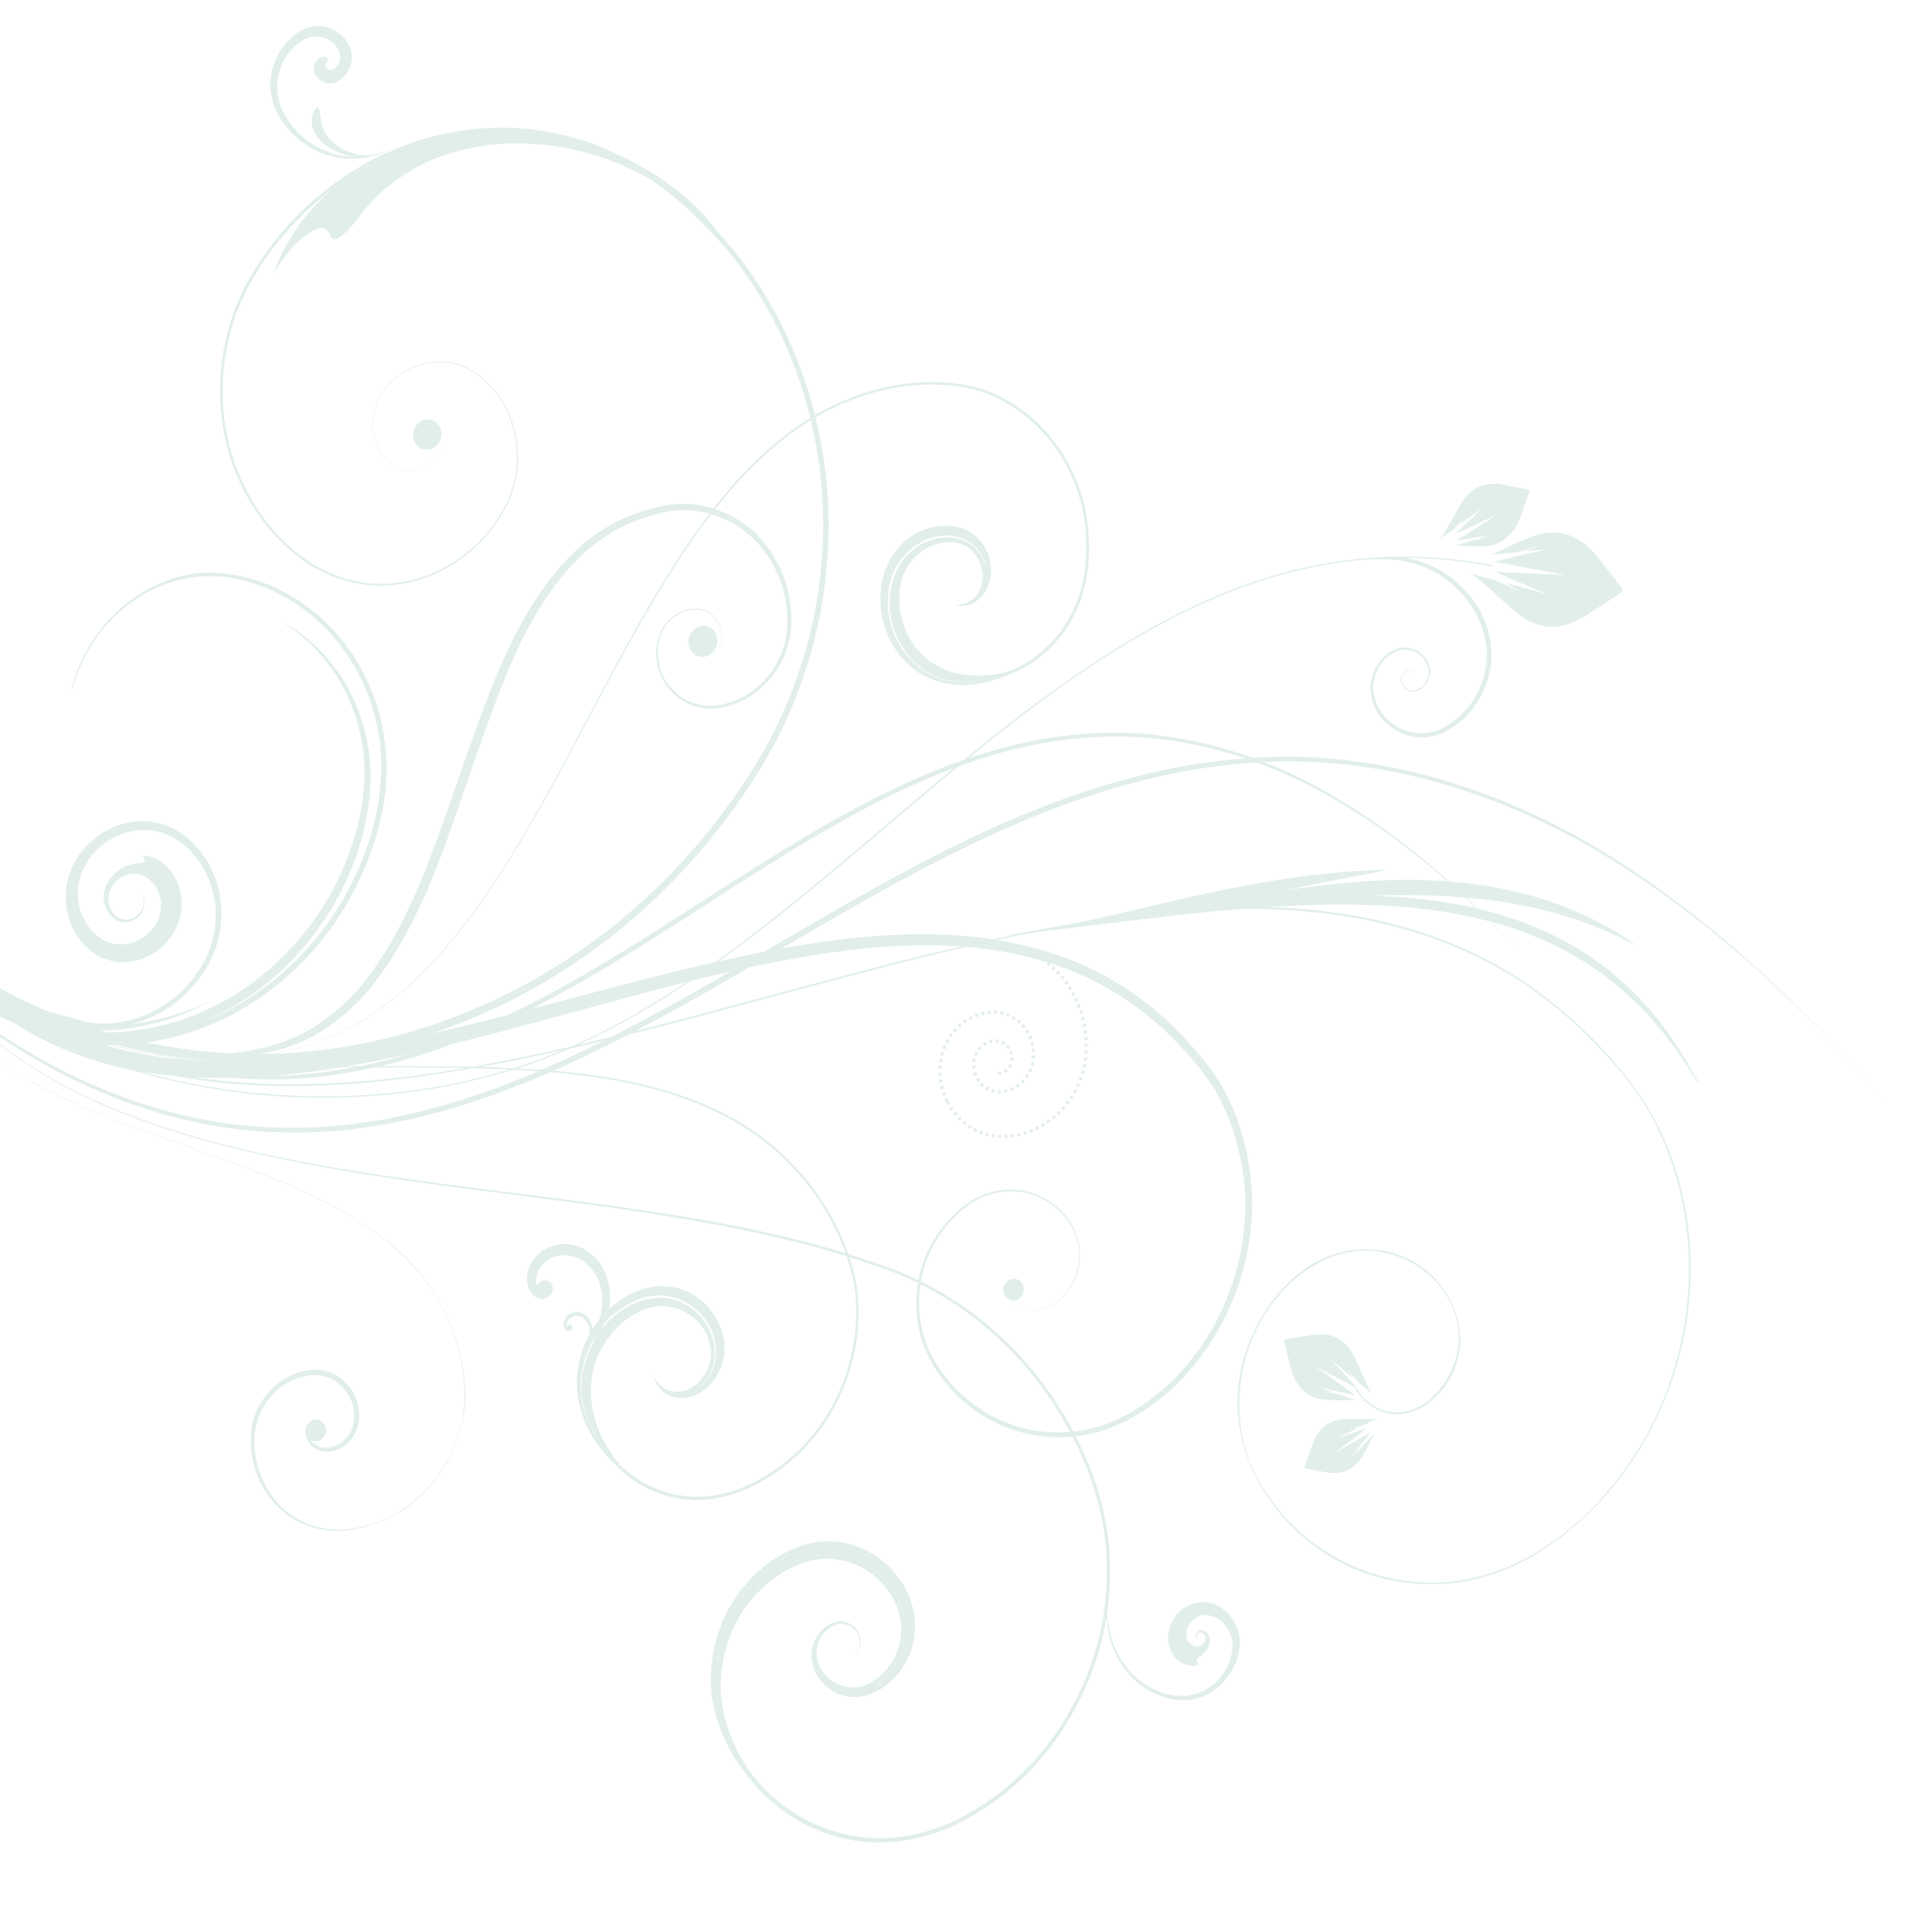 <?xml version="1.0" encoding="utf-8"?>
<!-- Generator: Adobe Illustrator 16.0.3, SVG Export Plug-In . SVG Version: 6.00 Build 0)  -->
<!DOCTYPE svg PUBLIC "-//W3C//DTD SVG 1.1//EN" "http://www.w3.org/Graphics/SVG/1.1/DTD/svg11.dtd">
<svg version="1.1" id="Layer_1" xmlns="http://www.w3.org/2000/svg" xmlns:xlink="http://www.w3.org/1999/xlink" x="0px" y="0px"
	 width="120px" height="120px" viewBox="0 0 120 120" enable-background="new 0 0 120 120" xml:space="preserve">
<g opacity="0.33">
	<g>
		<g>
			<polygon fill="#A3CCC4" points="62.002,58.147 62.002,58.147 62.007,58.149 			"/>
			<path fill="#A3CCC4" d="M62.023,58.147l-0.017,0.002l0,0c8.005-0.822,16.069-2.289,23.96-1.9
				c3.922,0.208,7.788,0.97,11.153,2.751c1.683,0.881,3.224,2.017,4.583,3.364c0.68,0.674,1.315,1.398,1.904,2.169
				c0.297,0.382,0.58,0.779,0.854,1.181l0.403,0.615l0.193,0.314l0.096,0.158l0.05,0.078l0.023,0.038l0.013,0.018
				c-0.183-0.228,0.257,0.331,0.214,0.275l0.008,0.007l0.045-0.052l-0.008-0.008c0.177,0.221-0.242-0.307-0.201-0.255l-0.001-0.007
				l-0.013-0.021l-0.025-0.044l-0.043-0.085l-0.096-0.169l-0.188-0.339l-0.392-0.668c-0.271-0.438-0.552-0.867-0.847-1.287
				c-0.591-0.84-1.241-1.631-1.949-2.359c-1.413-1.466-3.055-2.694-4.857-3.628c-3.621-1.884-7.797-2.577-11.954-2.665
				c3.536-0.105,7.087-0.007,10.588,0.809c1.447,0.341,2.886,0.797,4.283,1.403c0.597,0.251,1.196,0.601,1.791,0.842
				c-5.238-3.721-11.664-4.395-17.566-3.882c-1.479,0.121-2.945,0.305-4.406,0.523c1.49-0.302,2.98-0.602,4.48-0.896
				c0.656-0.125,1.376-0.222,2.019-0.404c-4.18,0.09-8.277,0.804-12.285,1.713c-2.845,0.648-5.673,1.369-8.531,1.896
				c-1.096,0.2-2.2,0.371-3.303,0.514v-0.003C62.005,58.148,62.011,58.146,62.023,58.147z"/>
			<polygon fill="#A3CCC4" points="62.002,58.15 62.002,58.15 62.002,58.15 			"/>
			<polygon fill="#A3CCC4" points="62.002,58.15 62.002,58.147 62.002,58.15 			"/>
		</g>
	</g>
	<g>
		<g>
			<path fill="#A3CCC4" d="M62.511,41.967c1.782-0.623,3.339-2.013,4.222-3.787c0.896-1.781,1.059-3.849,0.805-5.767
				c-0.504-3.891-3.224-7.231-6.741-8.313c-3.554-0.923-7.447-0.034-10.641,1.967c-3.223,2.041-5.727,5.118-7.859,8.339
				c-4.267,6.502-7.275,13.775-11.519,20.273c-2.12,3.217-4.6,6.292-7.766,8.374c-3.143,2.125-6.954,2.869-10.547,2.392
				c-0.491-0.068-0.886-0.12-0.886-0.12s0.395,0.056,0.883,0.122c3.592,0.489,7.411-0.251,10.565-2.367
				c3.174-2.08,5.663-5.152,7.792-8.372c4.261-6.493,7.284-13.76,11.555-20.242c2.134-3.21,4.64-6.27,7.84-8.286
				c3.164-1.979,7.048-2.849,10.535-1.928c3.464,1.076,6.132,4.369,6.622,8.194c0.244,1.889,0.079,3.922-0.801,5.649
				c-0.861,1.724-2.379,3.076-4.113,3.679c-0.468,0.177-0.858,0.275-0.848,0.343C61.614,42.163,62.029,42.153,62.511,41.967z"/>
			<g>
				<path fill="#A3CCC4" d="M60.093,37.586c0.92-0.184,1.592-1.348,1.446-2.41c-0.077-1.074-0.835-2.115-1.936-2.411
					c-1.051-0.278-2.256-0.045-3.211,0.701c-0.957,0.721-1.622,1.992-1.683,3.247c-0.215,2.336,1.059,4.46,2.775,5.307
					c1.75,0.865,3.65,0.574,5.138-0.124c0.398-0.195,0.698-0.396,0.699-0.392l-0.008-0.019c-0.001-0.006-0.331,0.128-0.742,0.24
					c-1.528,0.409-3.304,0.344-4.645-0.531c-1.347-0.872-2.215-2.596-2.045-4.412c0.075-1.939,1.87-3.368,3.496-3.075
					c0.761,0.116,1.414,0.763,1.591,1.588c0.218,0.822-0.118,1.781-0.919,2.14c-0.383,0.184-0.742,0.148-0.742,0.16
					C59.309,37.583,59.649,37.696,60.093,37.586z M61.081,34.779c-0.224-0.494-0.673-1-1.285-1.238
					c-1.07-0.388-2.313-0.064-3.175,0.68c-0.895,0.748-1.337,1.942-1.351,3.093c-0.13,2.324,1.642,4.756,4.011,4.987
					c0.688,0.062,1.376,0.037,1.937-0.125c0.19-0.036,0.356-0.106,0.519-0.168c-0.147,0.057-0.305,0.131-0.488,0.171
					c-0.538,0.157-1.223,0.213-1.921,0.156c-2.422-0.162-4.417-2.726-4.157-5.281c0.043-2.629,2.582-4.35,4.585-3.623
					c0.581,0.217,1.052,0.688,1.308,1.222c0.112,0.183,0.24,0.676,0.229,0.703C61.3,35.379,61.178,34.965,61.081,34.779z"/>
			</g>
		</g>
	</g>
	<g>
		<g>
			<path fill-rule="evenodd" clip-rule="evenodd" fill="#A3CCC4" d="M43.666,40.81c-0.033-0.032,0.496,0.081,0.958-0.581
				c0.471-0.607,0.128-2.216-1.242-2.365c-0.638-0.059-1.384,0.23-1.899,0.843c-0.542,0.605-0.756,1.536-0.566,2.42
				c0.266,1.83,2.268,3.217,4.235,2.554c1.94-0.476,3.639-2.469,3.74-4.722c0.135-2.236-0.831-4.455-2.417-5.785
				c-1.582-1.333-3.716-1.815-5.545-1.271c-1.87,0.422-3.482,1.367-4.684,2.475c-3.537,3.309-5.158,8.305-6.811,12.981
				c-1.653,4.71-3.104,9.708-6.205,13.723c-0.783,1.061-2.832,3.103-5.118,3.864c-2.246,0.834-4.279,0.656-4.265,0.587
				c-0.007-0.128,2.011-0.098,4.143-0.981c2.17-0.814,4.09-2.789,4.838-3.823c2.94-3.909,4.387-8.848,6.063-13.563
				c1.68-4.679,3.354-9.74,7.073-13.15c1.259-1.141,2.96-2.108,4.895-2.516c1.938-0.548,4.183-0.008,5.822,1.405
				c1.643,1.417,2.62,3.739,2.454,6.066c-0.134,2.366-1.934,4.416-3.949,4.885c-2.047,0.664-4.13-0.812-4.371-2.704
				c-0.185-0.91,0.051-1.883,0.613-2.496c0.538-0.628,1.311-0.912,1.96-0.847c1.408,0.175,1.729,1.818,1.25,2.426
				C44.16,40.898,43.635,40.773,43.666,40.81z"/>
		</g>
	</g>
	<path fill="#A3CCC4" d="M63.137,79.447c0.338,0.094,0.528,0.465,0.429,0.823c-0.1,0.364-0.452,0.582-0.788,0.489
		c-0.337-0.092-0.531-0.462-0.431-0.823S62.803,79.355,63.137,79.447z"/>
	<path fill="#A3CCC4" d="M26.787,26.087c0.463,0.127,0.731,0.636,0.592,1.138c-0.137,0.5-0.627,0.802-1.09,0.674
		c-0.468-0.128-0.731-0.638-0.594-1.137C25.834,26.259,26.321,25.958,26.787,26.087z"/>
	<path fill="#A3CCC4" d="M43.765,38.878c0.493,0.043,0.848,0.509,0.79,1.038c-0.064,0.531-0.512,0.925-1.007,0.881
		c-0.496-0.044-0.851-0.509-0.79-1.041C42.816,39.227,43.269,38.834,43.765,38.878z"/>
	<g>
		<g>
			<path fill="#A3CCC4" d="M26.932,26.108c-0.014,0.008,0.284,0.155,0.49,0.628c0.228,0.449,0.158,1.29-0.417,1.854
				c-0.677,0.705-1.787,0.867-2.559,0.329c-0.774-0.507-1.269-1.445-1.297-2.427c-0.082-2.042,1.765-3.704,3.557-3.951
				c1.888-0.33,3.631,0.934,4.552,2.563c0.953,1.651,1.119,3.798,0.42,5.647c-1.484,3.692-5.476,5.998-9.116,5.426
				c-3.681-0.521-6.572-3.643-7.904-7.181c-1.349-3.604-1.039-7.916,0.856-11.365c1.912-3.432,4.885-6.199,8.304-7.796
				c3.412-1.621,7.269-2.066,10.839-1.253c3.611,0.761,6.756,2.948,9.327,5.637c5.214,5.372,7.817,13.414,6.994,21.243
				c-0.379,3.917-1.618,7.758-3.537,11.173c-1.96,3.395-4.44,6.467-7.27,9.093C34.505,60.981,27.345,64.328,20,65.217
				c-7.345,0.906-14.847-0.689-21.144-4.496c-1.908-1.166-2.339-1.372-2.361-1.276c-0.032,0.054-0.049,0.082-0.086,0.136
				c-0.056,0.023,0.232,0.454,2.164,1.657c6.404,3.85,14.021,5.441,21.465,4.496c7.444-0.929,14.683-4.341,20.397-9.674
				c2.857-2.667,5.355-5.776,7.33-9.225c1.939-3.473,3.188-7.376,3.559-11.347c0.811-7.94-1.852-16.068-7.137-21.483
				c-2.606-2.711-5.807-4.92-9.472-5.677c-3.625-0.816-7.526-0.353-10.979,1.3c-3.458,1.631-6.454,4.435-8.381,7.914
				c-1.913,3.508-2.21,7.878-0.833,11.519c1.359,3.575,4.281,6.718,8.021,7.236c3.692,0.564,7.713-1.778,9.203-5.519
				c0.707-1.874,0.527-4.042-0.441-5.706c-0.93-1.641-2.696-2.917-4.605-2.573c-1.811,0.253-3.66,1.935-3.576,3.995
				c0.03,0.99,0.532,1.936,1.313,2.444c0.779,0.535,1.896,0.374,2.577-0.339c0.572-0.571,0.638-1.414,0.407-1.867
				C27.216,26.264,26.918,26.117,26.932,26.108L26.932,26.108z"/>
		</g>
	</g>
	<g>
		<g>
			<path fill="#A3CCC4" d="M86.604,34.774c1.086,0.091,2.139,0.474,3.042,1.087c1.488,1.043,2.672,2.788,2.697,4.74
				c0.043,1.943-1.133,3.893-2.838,4.674c-1.691,0.823-3.922-0.298-4.188-2.261c-0.137-0.952,0.373-1.972,1.188-2.443
				c0.806-0.534,1.944-0.058,2.194,0.878c0.149,0.573-0.213,1.271-0.775,1.416c-0.561,0.199-1.186-0.594-0.687-1.079
				c0.11-0.181,0.479-0.193,0.601,0.05c0.123,0.255-0.127,0.415-0.11,0.398c-0.021,0.02,0.247-0.129,0.125-0.409
				c-0.113-0.26-0.52-0.261-0.644-0.066c-0.541,0.513,0.117,1.382,0.727,1.173c0.607-0.144,1.007-0.882,0.854-1.511
				c-0.25-1.011-1.461-1.539-2.348-0.981c-0.871,0.489-1.436,1.57-1.301,2.604c0.262,2.114,2.612,3.338,4.451,2.476
				c1.821-0.808,3.086-2.864,3.043-4.937c-0.026-2.095-1.28-3.901-2.844-4.958c-0.946-0.623-2.052-0.994-3.17-1.023
				c-0.361-0.053-1.344,0.091-1.338,0.137C85.287,34.761,86.257,34.702,86.604,34.774z"/>
		</g>
	</g>
	<path fill="#A3CCC4" d="M20.093,88.377c0.234,0.272,0.206,0.706-0.061,0.963c-0.267,0.26-0.672,0.246-0.904-0.029
		c-0.233-0.272-0.206-0.707,0.063-0.964C19.455,88.088,19.862,88.101,20.093,88.377z"/>
	<path fill="#A3CCC4" d="M95.373,33.96c0,0.011-0.002,0.017-0.002,0.026c-0.199,0.091-0.398,0.178-0.597,0.26l1.318-0.127
		l-2.62,0.595c-0.222,0.063-0.439,0.123-0.657,0.172l4.466,0.836l-4.443-0.201l3.309,1.392l-2.68-0.717
		c0.271,0.145,0.541,0.299,0.803,0.472c-0.002,0.011-0.004,0.016-0.003,0.027c-0.474-0.248-0.952-0.465-1.437-0.667l-1.441-0.388
		c1.035,0.711,1.984,1.793,3.002,2.562c1.306,0.982,2.755,0.986,4.373-0.137c0.436-0.3,0.873-0.554,1.31-0.852
		c0.235-0.158,0.493-0.271,0.729-0.559c-0.48-0.681-0.985-1.288-1.476-1.933c-1.174-1.543-2.551-1.965-4.112-1.414
		c-0.85,0.3-1.721,0.766-2.582,1.146l1.742-0.167C94.709,34.182,95.041,34.071,95.373,33.96z"/>
	<path fill="#A3CCC4" d="M92.189,33.493c-0.002-0.008-0.004-0.013-0.009-0.02c-0.136-0.004-0.272-0.004-0.406-0.005L92.6,33.21
		l-1.704,0.305c-0.145,0.012-0.289,0.032-0.433,0.06l2.571-1.639l-2.672,1.245l1.77-1.683l-1.505,1.114
		c0.139-0.158,0.272-0.32,0.402-0.491c-0.001-0.004-0.003-0.009-0.007-0.017c-0.245,0.271-0.497,0.526-0.755,0.772l-0.809,0.599
		c0.506-0.694,0.885-1.593,1.371-2.318c0.616-0.93,1.5-1.297,2.687-1.023c0.321,0.075,0.633,0.117,0.952,0.188
		c0.173,0.037,0.35,0.04,0.544,0.153c-0.17,0.54-0.368,1.036-0.552,1.555c-0.436,1.237-1.199,1.842-2.25,1.9
		c-0.573,0.031-1.188-0.031-1.78-0.042l1.094-0.342C91.745,33.526,91.967,33.506,92.189,33.493z"/>
	<path fill="#A3CCC4" d="M82.371,86.492c0.006-0.006,0.007-0.012,0.012-0.016c0.142-0.002,0.285,0.001,0.426,0.008l-0.832-0.3
		l1.74,0.381c0.153,0.021,0.3,0.045,0.445,0.077l-2.507-1.802l2.655,1.396l-1.664-1.82l1.449,1.215
		c-0.131-0.165-0.253-0.343-0.369-0.526c0.005-0.005,0.006-0.009,0.01-0.014c0.225,0.289,0.46,0.563,0.701,0.83l0.781,0.655
		c-0.452-0.741-0.753-1.696-1.179-2.467c-0.546-0.991-1.425-1.409-2.693-1.167c-0.342,0.063-0.67,0.102-1.01,0.161
		c-0.185,0.03-0.369,0.028-0.585,0.141c0.118,0.566,0.272,1.089,0.408,1.639c0.324,1.305,1.055,1.962,2.145,2.064
		c0.591,0.057,1.24,0.014,1.861,0.021l-1.105-0.397C82.831,86.543,82.602,86.516,82.371,86.492z"/>
	<path fill="#A3CCC4" d="M84.305,90.286c-0.002-0.009-0.004-0.01-0.005-0.011c0.059-0.114,0.114-0.224,0.176-0.331l-0.54,0.542
		l0.961-1.217c0.077-0.112,0.154-0.218,0.234-0.317l-2.239,1.312l2.02-1.567l-1.912,0.653l1.414-0.698
		c-0.165,0.042-0.335,0.076-0.509,0.103c-0.001-0.005,0-0.008-0.004-0.011c0.289-0.077,0.569-0.163,0.852-0.256l0.759-0.379
		c-0.688,0.093-1.462-0.002-2.158,0.056c-0.899,0.078-1.537,0.615-1.883,1.682c-0.094,0.283-0.201,0.553-0.298,0.837
		c-0.051,0.151-0.127,0.293-0.139,0.502c0.434,0.104,0.857,0.168,1.282,0.255c1.022,0.2,1.767-0.136,2.273-0.942
		c0.278-0.44,0.509-0.956,0.765-1.435l-0.717,0.72C84.528,89.946,84.417,90.115,84.305,90.286z"/>
	<g>
		<g>
			<path fill="#A3CCC4" d="M17.021,16.938c0.97-1.582,1.82-2.273,2.354-2.57c0.532-0.304,0.788-0.226,0.937-0.071
				c0.294,0.32,0.206,0.948,1.078,0.195c0.913-0.631,1.438-2.64,5.169-4.446c1.846-0.818,4.529-1.481,7.998-0.955
				c3.37,0.516,7.854,2.275,11.017,6.861c-0.507-0.989-1.55-2.516-3.348-3.991c-1.786-1.465-4.327-2.846-7.396-3.488
				c-3.044-0.649-6.648-0.586-10.066,0.782C21.354,10.545,18.214,13.451,17.021,16.938z"/>
		</g>
	</g>
	<path fill="#A3CCC4" d="M5.511,63.511c2.522,0.386,5.49-0.907,7.021-3.533c0.76-1.254,1.052-2.831,0.754-4.307
		c-0.279-1.469-1.166-2.811-2.396-3.569c-1.201-0.738-2.818-0.733-4.092,0.075c-1.289,0.787-2.174,2.316-1.933,3.834
		c0.197,1.485,1.468,2.833,2.897,2.632c0.704-0.077,1.388-0.479,1.828-1.107c0.426-0.589,0.546-1.416,0.262-2.105
		c-0.276-0.686-0.906-1.211-1.609-1.153c-0.69,0.031-1.423,0.638-1.499,1.386c-0.117,0.748,0.497,1.575,1.25,1.447
		c0.356-0.059,0.726-0.325,0.862-0.698c0.155-0.375,0.031-0.839-0.276-1.096c0.335,0.248,0.472,0.719,0.347,1.101
		c-0.112,0.388-0.433,0.674-0.753,0.788c-0.682,0.257-1.311-0.188-1.549-0.694c-0.526-1.109,0.195-2.076,0.686-2.417
		c0.54-0.389,0.983-0.438,1.248-0.481c0.271-0.032,0.39-0.049,0.432-0.101c0.086-0.098-0.184-0.281-0.073-0.34
		c0.056-0.024,0.229-0.047,0.586,0.081c0.35,0.146,0.871,0.434,1.342,1.204c0.453,0.772,0.601,1.827,0.232,2.869
		c-0.392,1.032-1.249,1.936-2.47,2.3C7.418,60.013,5.822,59.62,4.9,58.281c-0.959-1.245-1.236-3.509,0.07-5.247
		c0.627-0.852,1.559-1.556,2.664-1.866c1.103-0.31,2.386-0.194,3.472,0.493c1.089,0.684,2.01,1.872,2.419,3.356
		c0.409,1.479,0.302,3.282-0.566,4.845c-0.855,1.564-2.344,2.936-4.194,3.57c-1.839,0.65-4.054,0.523-5.912-0.647L5.511,63.511z"/>
	<g>
		<ellipse fill="#A3CCC4" cx="61.491" cy="58.538" rx="0.104" ry="0.111"/>
		<path fill="#A3CCC4" d="M61.989,58.563c0.008-0.064-0.033-0.116-0.091-0.12c-0.057-0.001-0.109,0.042-0.114,0.104
			c-0.009,0.061,0.036,0.112,0.091,0.118C61.932,58.671,61.981,58.625,61.989,58.563z"/>
		<path fill="#A3CCC4" d="M62.38,58.614c0.012-0.062-0.024-0.117-0.083-0.126c-0.058-0.008-0.111,0.034-0.12,0.098
			c-0.011,0.062,0.03,0.114,0.083,0.123C62.318,58.714,62.37,58.676,62.38,58.614z"/>
		
			<ellipse transform="matrix(0.976 0.219 -0.219 0.976 14.366 -12.297)" fill="#A3CCC4" cx="62.667" cy="58.67" rx="0.103" ry="0.112"/>
		<path fill="#A3CCC4" d="M63.019,58.874c0.055,0.015,0.111-0.018,0.129-0.076c0.02-0.062-0.011-0.121-0.067-0.138
			c-0.058-0.017-0.113,0.018-0.129,0.076C62.937,58.795,62.964,58.856,63.019,58.874z"/>
		<path fill="#A3CCC4" d="M63.388,58.996c0.051,0.018,0.112-0.017,0.134-0.072c0.022-0.058-0.008-0.122-0.061-0.139
			c-0.054-0.02-0.113,0.011-0.133,0.068C63.308,58.915,63.335,58.976,63.388,58.996z"/>
		<path fill="#A3CCC4" d="M63.746,59.139c0.052,0.024,0.115-0.002,0.14-0.059s0.002-0.122-0.052-0.147
			c-0.054-0.02-0.116,0.005-0.139,0.063C63.67,59.054,63.696,59.118,63.746,59.139z"/>
		<path fill="#A3CCC4" d="M64.096,59.31c0.051,0.028,0.112,0.007,0.14-0.052c0.03-0.054,0.013-0.117-0.042-0.149
			c-0.048-0.025-0.111-0.003-0.141,0.055C64.027,59.219,64.048,59.284,64.096,59.31z"/>
		<path fill="#A3CCC4" d="M64.433,59.506c0.048,0.026,0.113,0.013,0.145-0.042c0.032-0.05,0.019-0.122-0.031-0.153
			c-0.052-0.03-0.114-0.012-0.146,0.046C64.371,59.406,64.387,59.477,64.433,59.506z"/>
		<path fill="#A3CCC4" d="M64.736,59.57c-0.032,0.05-0.021,0.119,0.021,0.152c0.052,0.029,0.111,0.016,0.146-0.034
			c0.033-0.05,0.025-0.122-0.022-0.155C64.832,59.5,64.765,59.519,64.736,59.57z"/>
		<path fill="#A3CCC4" d="M65.057,59.806c-0.036,0.05-0.03,0.115,0.017,0.154c0.041,0.035,0.105,0.026,0.145-0.022
			c0.036-0.045,0.028-0.117-0.017-0.157C65.159,59.742,65.091,59.756,65.057,59.806z"/>
		<path fill="#A3CCC4" d="M65.366,60.22c0.04,0.038,0.105,0.033,0.146-0.013c0.039-0.044,0.038-0.115-0.005-0.157
			c-0.042-0.042-0.109-0.032-0.147,0.014C65.32,60.112,65.325,60.183,65.366,60.22z"/>
		<path fill="#A3CCC4" d="M65.646,60.345c-0.04,0.044-0.041,0.114-0.003,0.155c0.042,0.039,0.106,0.038,0.147-0.004
			c0.041-0.046,0.047-0.117,0.005-0.156C65.756,60.298,65.686,60.3,65.646,60.345z"/>
		<path fill="#A3CCC4" d="M65.915,60.64c-0.043,0.045-0.047,0.114-0.009,0.156c0.033,0.047,0.103,0.048,0.146,0.01
			c0.045-0.041,0.049-0.111,0.012-0.158S65.961,60.601,65.915,60.64z"/>
		<path fill="#A3CCC4" d="M66.171,60.956c-0.048,0.038-0.057,0.109-0.025,0.158c0.034,0.047,0.1,0.054,0.146,0.015
			c0.048-0.037,0.06-0.108,0.022-0.154C66.28,60.929,66.214,60.918,66.171,60.956z"/>
		<path fill="#A3CCC4" d="M66.4,61.292c-0.048,0.034-0.061,0.104-0.029,0.153c0.029,0.048,0.096,0.061,0.144,0.025
			c0.051-0.033,0.063-0.101,0.03-0.153C66.514,61.265,66.449,61.254,66.4,61.292z"/>
		<path fill="#A3CCC4" d="M66.61,61.64c-0.048,0.034-0.065,0.104-0.036,0.154c0.026,0.049,0.09,0.065,0.138,0.033
			c0.053-0.029,0.071-0.099,0.042-0.149C66.725,61.623,66.66,61.608,66.61,61.64z"/>
		<path fill="#A3CCC4" d="M66.804,62.003c-0.053,0.031-0.077,0.098-0.051,0.149c0.025,0.055,0.088,0.076,0.139,0.044
			c0.053-0.023,0.074-0.09,0.05-0.146S66.854,61.971,66.804,62.003z"/>
		<path fill="#A3CCC4" d="M66.967,62.378c-0.053,0.028-0.077,0.095-0.057,0.152c0.023,0.05,0.085,0.076,0.137,0.053
			c0.054-0.026,0.081-0.091,0.057-0.147C67.081,62.38,67.022,62.353,66.967,62.378z"/>
		<path fill="#A3CCC4" d="M67.111,62.771c-0.054,0.021-0.083,0.084-0.066,0.142c0.02,0.053,0.078,0.086,0.131,0.063
			c0.057-0.021,0.089-0.085,0.071-0.144C67.225,62.774,67.166,62.744,67.111,62.771z"/>
		<path fill="#A3CCC4" d="M67.235,63.165c-0.059,0.019-0.091,0.082-0.075,0.14c0.012,0.058,0.069,0.09,0.125,0.071
			c0.057-0.017,0.088-0.078,0.076-0.137C67.348,63.178,67.289,63.146,67.235,63.165z"/>
		<path fill="#A3CCC4" d="M67.33,63.57c-0.057,0.015-0.095,0.078-0.083,0.133c0.011,0.061,0.065,0.097,0.122,0.082
			c0.056-0.011,0.093-0.07,0.082-0.131C67.438,63.593,67.386,63.559,67.33,63.57z"/>
		<path fill="#A3CCC4" d="M67.399,63.985c-0.058,0.011-0.098,0.068-0.091,0.129c0.009,0.057,0.063,0.095,0.119,0.087
			c0.058-0.01,0.098-0.064,0.089-0.127C67.511,64.013,67.455,63.973,67.399,63.985z"/>
		<path fill="#A3CCC4" d="M67.445,64.402c-0.058,0.008-0.101,0.061-0.094,0.119c0.002,0.061,0.051,0.104,0.107,0.099
			c0.059-0.003,0.102-0.057,0.102-0.12C67.553,64.439,67.503,64.395,67.445,64.402z"/>
		<path fill="#A3CCC4" d="M67.366,64.937c-0.002,0.063,0.043,0.11,0.103,0.109c0.057-0.005,0.105-0.057,0.104-0.117
			c0-0.063-0.047-0.11-0.104-0.105C67.412,64.827,67.365,64.877,67.366,64.937z"/>
		<path fill="#A3CCC4" d="M67.353,65.355c-0.005,0.06,0.041,0.106,0.098,0.113c0.058,0.002,0.11-0.047,0.11-0.111
			c0.006-0.062-0.038-0.112-0.099-0.11C67.408,65.244,67.357,65.292,67.353,65.355z"/>
		<path fill="#A3CCC4" d="M67.316,65.765c-0.01,0.062,0.029,0.115,0.086,0.125c0.057,0.005,0.109-0.038,0.12-0.1
			c0.008-0.064-0.032-0.118-0.089-0.122C67.373,65.661,67.326,65.71,67.316,65.765z"/>
		<path fill="#A3CCC4" d="M67.247,66.179c-0.011,0.056,0.022,0.113,0.078,0.126c0.058,0.012,0.112-0.027,0.126-0.088
			c0.012-0.063-0.026-0.121-0.082-0.128C67.314,66.076,67.256,66.117,67.247,66.179z"/>
		<path fill="#A3CCC4" d="M67.147,66.581c-0.018,0.054,0.014,0.117,0.066,0.134c0.055,0.02,0.114-0.019,0.134-0.076
			c0.016-0.061-0.016-0.123-0.069-0.137C67.22,66.487,67.163,66.523,67.147,66.581z"/>
		<path fill="#A3CCC4" d="M67.016,66.975c-0.017,0.057,0.006,0.118,0.06,0.139c0.054,0.023,0.116-0.008,0.137-0.063
			c0.021-0.062-0.005-0.124-0.059-0.143C67.097,66.89,67.038,66.92,67.016,66.975z"/>
		<path fill="#A3CCC4" d="M66.858,67.359c-0.022,0.053-0.001,0.119,0.05,0.146c0.052,0.024,0.114,0.003,0.139-0.058
			c0.025-0.056,0.003-0.121-0.046-0.146C66.949,67.278,66.886,67.306,66.858,67.359z"/>
		<path fill="#A3CCC4" d="M66.674,67.729c-0.027,0.052-0.013,0.119,0.036,0.151c0.051,0.028,0.114,0.011,0.145-0.046
			c0.034-0.054,0.012-0.121-0.039-0.149C66.766,67.655,66.703,67.678,66.674,67.729z"/>
		<path fill="#A3CCC4" d="M66.463,68.084c-0.03,0.054-0.021,0.119,0.025,0.154c0.047,0.033,0.115,0.022,0.146-0.031
			c0.034-0.056,0.021-0.121-0.028-0.153C66.562,68.02,66.494,68.036,66.463,68.084z"/>
		<path fill="#A3CCC4" d="M66.228,68.422c-0.038,0.046-0.032,0.118,0.013,0.156c0.041,0.039,0.11,0.03,0.148-0.02
			c0.036-0.049,0.032-0.12-0.013-0.157C66.329,68.368,66.263,68.374,66.228,68.422z"/>
		<path fill="#A3CCC4" d="M65.968,68.741c-0.04,0.042-0.039,0.113,0.001,0.153c0.04,0.044,0.106,0.039,0.149-0.008
			c0.04-0.042,0.039-0.116-0.004-0.155C66.07,68.689,66.008,68.696,65.968,68.741z"/>
		<path fill="#A3CCC4" d="M65.687,69.034c-0.042,0.044-0.046,0.116-0.011,0.158c0.037,0.047,0.105,0.048,0.147,0.009
			c0.043-0.045,0.047-0.117,0.007-0.162C65.793,68.995,65.725,68.994,65.687,69.034z"/>
		<path fill="#A3CCC4" d="M65.383,69.31c-0.042,0.035-0.053,0.104-0.02,0.154c0.032,0.049,0.097,0.057,0.146,0.017
			c0.046-0.037,0.057-0.107,0.021-0.153C65.492,69.28,65.428,69.271,65.383,69.31z"/>
		<path fill="#A3CCC4" d="M65.063,69.557c-0.045,0.034-0.062,0.103-0.034,0.154c0.031,0.051,0.098,0.064,0.146,0.029
			c0.048-0.036,0.063-0.104,0.032-0.157C65.173,69.534,65.112,69.521,65.063,69.557z"/>
		<path fill="#A3CCC4" d="M64.726,69.773c-0.049,0.032-0.068,0.1-0.042,0.152c0.024,0.058,0.087,0.075,0.141,0.041
			c0.051-0.03,0.068-0.099,0.043-0.149C64.84,69.764,64.776,69.746,64.726,69.773z"/>
		<path fill="#A3CCC4" d="M64.377,69.967c-0.053,0.026-0.078,0.092-0.056,0.147c0.021,0.057,0.082,0.079,0.136,0.054
			c0.057-0.023,0.078-0.093,0.056-0.146C64.487,69.964,64.43,69.945,64.377,69.967z"/>
		<path fill="#A3CCC4" d="M64.012,70.128c-0.049,0.024-0.082,0.085-0.064,0.146c0.018,0.055,0.077,0.088,0.133,0.063
			c0.057-0.021,0.084-0.086,0.065-0.146C64.124,70.137,64.066,70.107,64.012,70.128z"/>
		<path fill="#A3CCC4" d="M63.641,70.263c-0.054,0.015-0.09,0.077-0.075,0.136c0.011,0.059,0.07,0.095,0.127,0.078
			c0.057-0.019,0.09-0.082,0.075-0.14C63.752,70.279,63.694,70.242,63.641,70.263z"/>
		<path fill="#A3CCC4" d="M63.261,70.363c-0.055,0.012-0.095,0.066-0.086,0.127c0.006,0.06,0.063,0.104,0.122,0.087
			c0.056-0.01,0.095-0.072,0.082-0.132C63.368,70.387,63.316,70.35,63.261,70.363z"/>
		<path fill="#A3CCC4" d="M62.876,70.43c-0.057,0.008-0.097,0.063-0.095,0.123c0.005,0.062,0.053,0.105,0.112,0.097
			c0.059-0.011,0.101-0.063,0.095-0.126C62.98,70.463,62.931,70.424,62.876,70.43z"/>
		<path fill="#A3CCC4" d="M62.383,70.58c0.001,0.063,0.047,0.107,0.105,0.107s0.104-0.056,0.104-0.117
			c-0.002-0.063-0.048-0.106-0.104-0.105C62.432,70.466,62.384,70.517,62.383,70.58z"/>
		<path fill="#A3CCC4" d="M61.986,70.573c-0.004,0.059,0.036,0.115,0.099,0.116c0.058,0.002,0.107-0.047,0.109-0.109
			c0.005-0.062-0.041-0.11-0.095-0.113C62.045,70.466,61.995,70.509,61.986,70.573z"/>
		<path fill="#A3CCC4" d="M61.597,70.526c-0.013,0.058,0.023,0.118,0.082,0.125c0.06,0.009,0.112-0.039,0.121-0.096
			c0.01-0.063-0.029-0.118-0.085-0.126C61.662,70.424,61.607,70.461,61.597,70.526z"/>
		<path fill="#A3CCC4" d="M61.212,70.436c-0.021,0.059,0.014,0.119,0.069,0.136c0.061,0.013,0.115-0.025,0.129-0.084
			c0.018-0.063-0.016-0.122-0.072-0.132C61.286,70.34,61.229,70.374,61.212,70.436z"/>
		<path fill="#A3CCC4" d="M60.974,70.237c-0.053-0.019-0.113,0.009-0.136,0.066c-0.021,0.056,0.004,0.122,0.059,0.146
			c0.058,0.018,0.115-0.015,0.135-0.073C61.053,70.32,61.025,70.255,60.974,70.237z"/>
		<path fill="#A3CCC4" d="M60.619,70.083c-0.048-0.026-0.11-0.002-0.138,0.051c-0.027,0.054-0.009,0.124,0.045,0.149
			c0.053,0.023,0.117,0.003,0.144-0.058C60.689,70.172,60.671,70.109,60.619,70.083z"/>
		<path fill="#A3CCC4" d="M60.288,69.89c-0.048-0.03-0.111-0.014-0.143,0.036c-0.035,0.055-0.022,0.122,0.028,0.153
			c0.049,0.034,0.116,0.015,0.146-0.038C60.347,69.986,60.335,69.918,60.288,69.89z"/>
		<path fill="#A3CCC4" d="M59.99,69.816c0.031-0.049,0.026-0.117-0.019-0.153c-0.044-0.035-0.106-0.026-0.143,0.024
			c-0.038,0.045-0.033,0.116,0.013,0.154C59.89,69.879,59.955,69.868,59.99,69.816z"/>
		<path fill="#A3CCC4" d="M59.683,69.406c-0.038-0.043-0.104-0.039-0.145,0.005c-0.044,0.046-0.044,0.114-0.003,0.158
			c0.044,0.042,0.112,0.036,0.15-0.012C59.724,69.512,59.725,69.442,59.683,69.406z"/>
		<path fill="#A3CCC4" d="M59.407,69.271c0.044-0.045,0.048-0.114,0.009-0.157c-0.032-0.044-0.1-0.049-0.145-0.007
			c-0.045,0.039-0.05,0.112-0.014,0.158C59.297,69.313,59.363,69.31,59.407,69.271z"/>
		<path fill="#A3CCC4" d="M59.156,68.952c0.049-0.04,0.058-0.107,0.027-0.155c-0.033-0.049-0.098-0.06-0.144-0.023
			c-0.05,0.036-0.061,0.106-0.028,0.159C59.044,68.98,59.112,68.989,59.156,68.952z"/>
		<path fill="#A3CCC4" d="M58.94,68.608c0.049-0.034,0.065-0.104,0.039-0.153c-0.026-0.049-0.089-0.067-0.14-0.039
			c-0.052,0.031-0.072,0.101-0.043,0.154C58.824,68.625,58.888,68.64,58.94,68.608z"/>
		<path fill="#A3CCC4" d="M58.886,68.267c-0.021-0.052-0.085-0.07-0.138-0.044c-0.054,0.03-0.076,0.096-0.052,0.151
			c0.025,0.055,0.092,0.073,0.144,0.042C58.891,68.388,58.909,68.319,58.886,68.267z"/>
		<path fill="#A3CCC4" d="M58.671,68.042c0.058-0.028,0.08-0.091,0.063-0.145c-0.021-0.056-0.081-0.081-0.132-0.06
			c-0.055,0.02-0.082,0.086-0.064,0.146C58.557,68.04,58.622,68.065,58.671,68.042z"/>
		<path fill="#A3CCC4" d="M58.543,67.646c0.057-0.018,0.086-0.078,0.075-0.134c-0.017-0.059-0.071-0.094-0.129-0.076
			c-0.056,0.015-0.089,0.079-0.073,0.137C58.43,67.635,58.487,67.667,58.543,67.646z"/>
		<path fill="#A3CCC4" d="M58.537,67.11c-0.009-0.059-0.06-0.1-0.117-0.089c-0.06,0.01-0.098,0.07-0.089,0.131
			c0.008,0.063,0.064,0.102,0.121,0.088C58.509,67.226,58.547,67.169,58.537,67.11z"/>
		<path fill="#A3CCC4" d="M58.386,66.603c-0.055,0.003-0.101,0.06-0.1,0.121c0.004,0.064,0.056,0.108,0.114,0.102
			c0.058-0.008,0.097-0.063,0.096-0.124C58.492,66.645,58.444,66.597,58.386,66.603z"/>
		<path fill="#A3CCC4" d="M58.396,66.18c-0.059-0.004-0.109,0.047-0.111,0.112c-0.006,0.062,0.043,0.11,0.099,0.111
			c0.061-0.006,0.104-0.051,0.106-0.111C58.498,66.233,58.453,66.183,58.396,66.18z"/>
		<path fill="#A3CCC4" d="M58.449,65.761c-0.056-0.008-0.111,0.032-0.121,0.096c-0.012,0.063,0.025,0.118,0.083,0.122
			c0.058,0.005,0.111-0.035,0.12-0.095C58.542,65.825,58.505,65.77,58.449,65.761z"/>
		<path fill="#A3CCC4" d="M58.549,65.348c-0.055-0.016-0.114,0.018-0.131,0.08c-0.018,0.061,0.015,0.122,0.07,0.136
			c0.059,0.011,0.114-0.022,0.13-0.081C58.633,65.428,58.602,65.366,58.549,65.348z"/>
		<path fill="#A3CCC4" d="M58.694,64.948c-0.052-0.022-0.116,0.002-0.138,0.063s0.002,0.128,0.06,0.146
			c0.053,0.021,0.112-0.01,0.134-0.063C58.769,65.038,58.746,64.974,58.694,64.948z"/>
		<path fill="#A3CCC4" d="M58.92,64.721c0.03-0.048,0.016-0.115-0.029-0.146c-0.051-0.033-0.116-0.015-0.147,0.041
			c-0.032,0.056-0.01,0.127,0.038,0.152C58.834,64.796,58.894,64.774,58.92,64.721z"/>
		<path fill="#A3CCC4" d="M59.138,64.376c0.035-0.048,0.028-0.114-0.016-0.153c-0.046-0.037-0.112-0.026-0.148,0.025
			c-0.035,0.052-0.028,0.117,0.02,0.153C59.04,64.435,59.104,64.422,59.138,64.376z"/>
		<path fill="#A3CCC4" d="M59.392,64.063c0.04-0.048,0.038-0.116-0.001-0.162c-0.038-0.044-0.105-0.036-0.145,0.008
			c-0.044,0.048-0.042,0.117-0.002,0.159C59.287,64.107,59.353,64.104,59.392,64.063z"/>
		<path fill="#A3CCC4" d="M59.677,63.774c0.042-0.041,0.053-0.104,0.017-0.153c-0.033-0.045-0.101-0.057-0.146-0.016
			c-0.045,0.041-0.051,0.112-0.014,0.159C59.571,63.81,59.635,63.816,59.677,63.774z"/>
		<path fill="#A3CCC4" d="M59.993,63.53c0.048-0.03,0.063-0.098,0.036-0.151c-0.029-0.052-0.094-0.066-0.146-0.034
			c-0.051,0.033-0.065,0.103-0.032,0.152C59.883,63.551,59.941,63.56,59.993,63.53z"/>
		<path fill="#A3CCC4" d="M60.332,63.327c0.051-0.024,0.075-0.091,0.053-0.146c-0.021-0.058-0.082-0.08-0.136-0.052
			c-0.057,0.026-0.078,0.097-0.054,0.149C60.221,63.332,60.282,63.354,60.332,63.327z"/>
		<path fill="#A3CCC4" d="M60.693,63.169c0.052-0.021,0.082-0.083,0.065-0.14c-0.015-0.061-0.072-0.093-0.128-0.069
			c-0.059,0.021-0.089,0.086-0.068,0.146C60.582,63.158,60.639,63.19,60.693,63.169z"/>
		<path fill="#A3CCC4" d="M61.149,62.932c-0.007-0.062-0.063-0.104-0.122-0.092c-0.058,0.015-0.096,0.077-0.086,0.138
			c0.015,0.059,0.067,0.095,0.121,0.08C61.118,63.044,61.158,62.994,61.149,62.932z"/>
		<path fill="#A3CCC4" d="M61.436,62.779c-0.059-0.003-0.103,0.061-0.099,0.121c0.007,0.057,0.052,0.102,0.107,0.1
			c0.059-0.006,0.099-0.057,0.102-0.12C61.544,62.82,61.494,62.774,61.436,62.779z"/>
		<path fill="#A3CCC4" d="M61.938,62.886c0.009-0.064-0.033-0.114-0.094-0.117c-0.059-0.004-0.11,0.042-0.112,0.104
			c-0.002,0.063,0.043,0.113,0.094,0.116C61.881,62.99,61.934,62.945,61.938,62.886z"/>
		<path fill="#A3CCC4" d="M62.328,62.954c0.018-0.06-0.019-0.121-0.075-0.137c-0.06-0.009-0.116,0.03-0.127,0.09
			c-0.011,0.065,0.022,0.116,0.078,0.128C62.256,63.049,62.312,63.013,62.328,62.954z"/>
		<path fill="#A3CCC4" d="M62.564,63.148c0.051,0.02,0.11-0.009,0.136-0.065c0.026-0.061,0-0.123-0.056-0.145
			c-0.057-0.021-0.116,0.012-0.137,0.068C62.489,63.063,62.516,63.127,62.564,63.148z"/>
		<path fill="#A3CCC4" d="M62.902,63.319c0.049,0.028,0.111,0.009,0.142-0.042c0.032-0.055,0.021-0.121-0.032-0.154
			c-0.048-0.036-0.118-0.009-0.143,0.045C62.84,63.222,62.859,63.285,62.902,63.319z"/>
		<path fill="#A3CCC4" d="M63.199,63.387c-0.035,0.049-0.028,0.12,0.016,0.153c0.043,0.034,0.106,0.028,0.145-0.017
			c0.039-0.046,0.039-0.122-0.01-0.161C63.3,63.329,63.233,63.336,63.199,63.387z"/>
		<path fill="#A3CCC4" d="M63.641,63.658c-0.041-0.044-0.104-0.048-0.147-0.002c-0.04,0.045-0.044,0.116-0.01,0.158
			c0.035,0.044,0.102,0.045,0.147,0.005C63.676,63.779,63.681,63.707,63.641,63.658z"/>
		<path fill="#A3CCC4" d="M63.713,64.127c0.028,0.052,0.089,0.065,0.138,0.032c0.054-0.032,0.069-0.104,0.037-0.157
			c-0.032-0.05-0.1-0.063-0.146-0.027C63.693,64.012,63.682,64.08,63.713,64.127z"/>
		<path fill="#A3CCC4" d="M63.942,64.331c-0.052,0.03-0.077,0.097-0.054,0.149c0.023,0.054,0.085,0.073,0.136,0.051
			c0.058-0.024,0.081-0.091,0.058-0.146C64.058,64.329,63.992,64.304,63.942,64.331z"/>
		<path fill="#A3CCC4" d="M64.085,64.722c-0.055,0.02-0.08,0.078-0.072,0.135c0.012,0.055,0.067,0.091,0.125,0.076
			c0.056-0.016,0.091-0.076,0.079-0.139C64.205,64.73,64.14,64.698,64.085,64.722z"/>
		<path fill="#A3CCC4" d="M64.172,65.128c-0.059,0.012-0.099,0.067-0.093,0.124c0.009,0.059,0.056,0.102,0.112,0.096
			c0.06-0.005,0.104-0.063,0.098-0.125C64.282,65.157,64.227,65.117,64.172,65.128z"/>
		<path fill="#A3CCC4" d="M64.297,65.66c0.006-0.066-0.042-0.113-0.102-0.111c-0.057,0.001-0.1,0.05-0.106,0.107
			c-0.004,0.058,0.037,0.107,0.096,0.111C64.242,65.772,64.291,65.725,64.297,65.66z"/>
		<path fill="#A3CCC4" d="M64.031,66.054c-0.016,0.058,0.018,0.114,0.072,0.13c0.053,0.018,0.112-0.018,0.131-0.082
			c0.017-0.063-0.024-0.125-0.081-0.133C64.099,65.96,64.046,65.999,64.031,66.054z"/>
		<path fill="#A3CCC4" d="M63.904,66.437c-0.025,0.049-0.004,0.116,0.048,0.143c0.047,0.026,0.111,0.007,0.14-0.055
			c0.026-0.06-0.001-0.129-0.052-0.146C63.984,66.356,63.929,66.385,63.904,66.437z"/>
		<path fill="#A3CCC4" d="M63.709,66.787c-0.032,0.044-0.024,0.112,0.021,0.152c0.044,0.039,0.11,0.023,0.148-0.026
			c0.037-0.052,0.022-0.125-0.024-0.158C63.805,66.725,63.744,66.741,63.709,66.787z"/>
		<path fill="#A3CCC4" d="M63.459,67.093c-0.042,0.038-0.045,0.109-0.01,0.154c0.039,0.045,0.102,0.047,0.151,0.005
			c0.042-0.045,0.041-0.12,0-0.159C63.561,67.052,63.5,67.055,63.459,67.093z"/>
		<path fill="#A3CCC4" d="M63.157,67.348c-0.048,0.033-0.063,0.098-0.035,0.151c0.027,0.053,0.089,0.066,0.146,0.031
			c0.053-0.031,0.065-0.108,0.03-0.157C63.266,67.326,63.204,67.318,63.157,67.348z"/>
		<path fill="#A3CCC4" d="M62.82,67.538c-0.051,0.019-0.078,0.079-0.063,0.137c0.017,0.059,0.078,0.09,0.135,0.067
			c0.056-0.022,0.083-0.097,0.061-0.148C62.928,67.537,62.869,67.516,62.82,67.538z"/>
		<path fill="#A3CCC4" d="M62.455,67.652c-0.052,0.009-0.093,0.068-0.085,0.13c0.005,0.057,0.06,0.099,0.121,0.088
			c0.058-0.012,0.095-0.076,0.083-0.135C62.563,67.676,62.508,67.641,62.455,67.652z"/>
		<path fill="#A3CCC4" d="M62.078,67.695c-0.051-0.001-0.101,0.045-0.104,0.106c-0.009,0.061,0.039,0.114,0.1,0.117
			c0.06-0.004,0.107-0.058,0.106-0.12C62.179,67.739,62.134,67.69,62.078,67.695z"/>
		<path fill="#A3CCC4" d="M61.785,67.78c0.013-0.06-0.02-0.115-0.071-0.13s-0.108,0.023-0.128,0.082
			c-0.018,0.058,0.015,0.117,0.07,0.135C61.717,67.883,61.775,67.839,61.785,67.78z"/>
		<path fill="#A3CCC4" d="M61.372,67.513c-0.049-0.023-0.106-0.009-0.142,0.045c-0.032,0.053-0.016,0.126,0.038,0.153
			c0.054,0.031,0.119,0.005,0.144-0.051C61.438,67.604,61.418,67.539,61.372,67.513z"/>
		<path fill="#A3CCC4" d="M60.926,67.301c-0.04,0.044-0.039,0.115,0.002,0.158c0.042,0.048,0.114,0.035,0.152-0.013
			c0.035-0.051,0.029-0.116-0.007-0.155C61.034,67.255,60.968,67.259,60.926,67.301z"/>
		<path fill="#A3CCC4" d="M60.804,67.153c0.047-0.037,0.061-0.108,0.029-0.152s-0.087-0.062-0.14-0.028
			c-0.051,0.03-0.071,0.103-0.033,0.156C60.693,67.182,60.759,67.192,60.804,67.153z"/>
		<path fill="#A3CCC4" d="M60.608,66.798c0.054-0.03,0.073-0.09,0.063-0.146c-0.018-0.055-0.077-0.078-0.131-0.062
			c-0.058,0.018-0.087,0.082-0.069,0.145C60.489,66.795,60.557,66.82,60.608,66.798z"/>
		<path fill="#A3CCC4" d="M60.384,66.301c0.005,0.063,0.059,0.107,0.116,0.093c0.054-0.011,0.097-0.064,0.091-0.122
			c-0.009-0.055-0.052-0.099-0.11-0.093C60.425,66.178,60.372,66.236,60.384,66.301z"/>
		<path fill="#A3CCC4" d="M60.395,65.852c-0.013,0.063,0.033,0.123,0.091,0.121c0.057,0.008,0.105-0.038,0.115-0.095
			c0.009-0.053-0.024-0.107-0.082-0.12C60.463,65.741,60.407,65.787,60.395,65.852z"/>
		<path fill="#A3CCC4" d="M60.717,65.511c0.022-0.055,0.004-0.118-0.042-0.148c-0.05-0.03-0.118-0.011-0.145,0.055
			c-0.03,0.056-0.005,0.126,0.049,0.145C60.633,65.582,60.691,65.556,60.717,65.511z"/>
		<path fill="#A3CCC4" d="M60.93,65.185c0.033-0.042,0.039-0.105,0-0.152c-0.037-0.047-0.109-0.047-0.15,0.005
			c-0.045,0.048-0.04,0.121,0.006,0.157C60.826,65.231,60.89,65.229,60.93,65.185z"/>
		<path fill="#A3CCC4" d="M61.262,64.792c-0.021-0.054-0.087-0.081-0.142-0.043c-0.055,0.036-0.074,0.103-0.038,0.155
			c0.029,0.048,0.092,0.065,0.138,0.036C61.265,64.908,61.286,64.849,61.262,64.792z"/>
		<path fill="#A3CCC4" d="M61.641,64.667c-0.001-0.06-0.058-0.107-0.118-0.089c-0.063,0.017-0.099,0.078-0.082,0.138
			c0.015,0.057,0.069,0.093,0.12,0.078C61.61,64.781,61.649,64.73,61.641,64.667z"/>
		<path fill="#A3CCC4" d="M62.039,64.667c0.015-0.06-0.028-0.116-0.088-0.122c-0.063-0.007-0.118,0.042-0.12,0.105
			c0.002,0.06,0.042,0.113,0.093,0.114C61.975,64.77,62.024,64.73,62.039,64.667z"/>
		<path fill="#A3CCC4" d="M62.217,64.724c-0.021,0.058-0.002,0.118,0.044,0.144c0.047,0.023,0.104,0.006,0.139-0.045
			c0.033-0.05,0.018-0.122-0.037-0.151C62.307,64.638,62.241,64.665,62.217,64.724z"/>
		<path fill="#A3CCC4" d="M62.534,65.099c0.036,0.035,0.093,0.05,0.144,0.012c0.048-0.035,0.062-0.111,0.016-0.161
			c-0.04-0.054-0.107-0.054-0.149-0.004C62.504,64.993,62.502,65.058,62.534,65.099z"/>
		<path fill="#A3CCC4" d="M62.906,65.343c-0.02-0.065-0.087-0.087-0.137-0.061c-0.054,0.026-0.078,0.088-0.063,0.139
			c0.02,0.05,0.068,0.082,0.126,0.067C62.889,65.475,62.928,65.409,62.906,65.343z"/>
		<path fill="#A3CCC4" d="M62.75,65.794c-0.007,0.051,0.034,0.102,0.09,0.113c0.055,0.011,0.113-0.038,0.119-0.109
			c0.007-0.066-0.047-0.119-0.101-0.11C62.797,65.693,62.76,65.741,62.75,65.794z"/>
		<path fill="#A3CCC4" d="M62.648,66.146c-0.023,0.048-0.013,0.111,0.032,0.148c0.047,0.036,0.114,0.021,0.144-0.043
			c0.036-0.059,0.018-0.129-0.038-0.149C62.736,66.082,62.673,66.103,62.648,66.146z"/>
		<path fill="#A3CCC4" d="M62.41,66.419c-0.045,0.028-0.063,0.093-0.039,0.147c0.022,0.055,0.092,0.074,0.149,0.042
			c0.053-0.047,0.064-0.119,0.024-0.169C62.509,66.396,62.445,66.387,62.41,66.419z"/>
		<path fill="#A3CCC4" d="M61.986,66.668c-0.002,0.062,0.048,0.108,0.114,0.101c0.066-0.005,0.106-0.068,0.092-0.129
			c-0.012-0.057-0.063-0.093-0.109-0.092C62.031,66.554,61.991,66.608,61.986,66.668z"/>
	</g>
	<g>
		<path fill="#A3CCC4" d="M35.821,77.391c-0.479-0.151-1.007-0.161-1.486-0.008c-0.461,0.143-0.855,0.422-1.127,0.76
			c-0.26,0.32-0.411,0.688-0.46,1.032c-0.045,0.323-0.001,0.626,0.097,0.862c0.093,0.222,0.229,0.39,0.373,0.491
			c0.307,0.216,0.697,0.203,0.967-0.093c0.199-0.22,0.202-0.568,0.004-0.773c-0.199-0.208-0.526-0.196-0.729,0.025
			c-0.052,0.059-0.092,0.123-0.117,0.192c-0.032-0.108-0.05-0.233-0.047-0.368c0.011-0.238,0.087-0.509,0.252-0.759
			c0.175-0.263,0.447-0.504,0.781-0.645c0.357-0.149,0.768-0.183,1.155-0.1c0.406,0.09,0.786,0.309,1.086,0.604
			c0.639,0.631,0.888,1.593,0.835,2.416c-0.053,0.796-0.356,1.452-0.631,1.892c0.003-0.024,0.01-0.05,0.014-0.078
			c0.049-0.321-0.02-0.72-0.261-1.006c-0.119-0.14-0.273-0.247-0.447-0.302c-0.167-0.055-0.349-0.055-0.518-0.003
			c-0.16,0.047-0.294,0.147-0.39,0.263c-0.091,0.111-0.146,0.242-0.161,0.359c-0.018,0.115-0.003,0.219,0.032,0.302
			c0.032,0.076,0.081,0.133,0.133,0.169c0.104,0.078,0.239,0.072,0.331-0.032c0.075-0.077,0.074-0.198,0.003-0.27
			c-0.068-0.069-0.18-0.067-0.253,0.012c-0.018,0.016-0.03,0.042-0.04,0.065c-0.009-0.038-0.019-0.082-0.014-0.13
			c0.001-0.082,0.029-0.177,0.088-0.264c0.058-0.09,0.151-0.173,0.271-0.224c0.125-0.051,0.266-0.063,0.4-0.032
			c0.143,0.03,0.275,0.105,0.379,0.207c0.224,0.221,0.311,0.556,0.288,0.843c-0.012,0.221-0.081,0.41-0.158,0.556
			c-0.173,0.227-0.282,0.345-0.267,0.374c0.003,0.004,0.006,0.004,0.01,0.004c0.001,0.005-0.002,0.004,0.001,0.005
			c0.001,0.009,0.015,0.005,0.038-0.009c0.097-0.036,0.332-0.194,0.621-0.516c0.37-0.408,0.824-1.112,0.973-2.062
			c0.146-0.922-0.051-2.071-0.748-2.897C36.762,77.861,36.318,77.55,35.821,77.391z"/>
	</g>
	<g>
		<g>
			<path fill="#A3CCC4" d="M74.428,101.856c-0.305-0.066-0.16-0.508,0.069-0.575c0.231-0.095,0.461,0.094,0.562,0.25
				c0.199,0.388,0.017,0.784-0.139,0.98c-0.348,0.414-0.585,0.436-0.593,0.572c-0.025,0.113,0.123,0.199,0.084,0.286
				c-0.024,0.069-0.39,0.246-1.087-0.135c-0.694-0.375-1.091-1.629-0.468-2.606c0.486-1.004,2.132-1.651,3.302-0.526
				c0.551,0.507,0.992,1.375,0.816,2.372c-0.15,0.989-0.785,2.109-1.904,2.717c-1.087,0.639-2.664,0.543-4.042-0.405
				c-1.36-0.894-2.511-2.811-2.247-5.2c-0.046,0.915,0.074,2.506,1.123,3.891c0.958,1.319,3.143,2.471,4.949,1.489
				c0.875-0.473,1.587-1.451,1.688-2.52c0.146-0.976-0.563-1.996-1.516-2.123c-0.829-0.224-1.814,1.119-1.117,1.749
				c0.321,0.346,0.831,0.247,0.952-0.23c0.06-0.179-0.103-0.413-0.294-0.438C74.382,101.377,74.153,101.737,74.428,101.856z"/>
		</g>
	</g>
	<g>
		<path fill="#A3CCC4" d="M24.436,9.166c-0.001-0.002-0.26,0.154-0.751,0.314c-0.484,0.161-1.214,0.318-2.075,0.236
			c-0.854-0.075-1.835-0.412-2.672-1.096c-0.422-0.338-0.798-0.763-1.107-1.25c-0.31-0.489-0.544-1.024-0.596-1.615
			c-0.136-1.174,0.414-2.39,1.262-3.033c0.817-0.729,1.893-0.506,2.355,0.118c0.539,0.608,0.197,1.293-0.144,1.469
			c-0.262,0.126-0.385-0.065-0.397-0.077c-0.09-0.044-0.172-0.28,0.037-0.447c0.028-0.051,0.028-0.125-0.046-0.194
			c-0.06-0.071-0.254-0.097-0.402-0.013c-0.15,0.065-0.319,0.237-0.377,0.486c-0.076,0.24,0.032,0.575,0.171,0.73
			c0.035,0.038,0.144,0.182,0.384,0.297c0.226,0.11,0.63,0.153,1.008-0.093c0.321-0.207,0.638-0.606,0.733-1.13
			c0.049-0.258,0.035-0.544-0.045-0.819c-0.095-0.277-0.242-0.493-0.415-0.704c-0.354-0.409-0.892-0.697-1.486-0.727
			c-0.592-0.052-1.243,0.233-1.699,0.648c-0.979,0.808-1.538,2.246-1.333,3.557c0.084,0.664,0.379,1.263,0.723,1.754
			c0.351,0.498,0.765,0.927,1.219,1.26c0.904,0.677,1.937,0.974,2.816,1.011c0.884,0.044,1.615-0.152,2.099-0.334
			C24.183,9.332,24.435,9.164,24.436,9.166z"/>
		<g>
			<path fill="#A3CCC4" d="M19.707,6.674c0.095-0.009,0.153,0.189,0.189,0.488c0.038,0.311,0.063,0.77,0.401,1.242
				c0.188,0.265,0.44,0.503,0.708,0.688c0.303,0.208,0.628,0.353,0.934,0.44c0.36,0.105,0.689,0.126,0.932,0.113
				c0.309-0.011,0.481-0.063,0.435-0.042c-0.044,0.024-0.298,0.11-0.688,0.137c-0.323,0.021-0.723-0.005-1.136-0.116
				c-0.353-0.095-0.713-0.25-1.037-0.459c-0.286-0.18-0.549-0.411-0.743-0.667C19.041,7.624,19.511,6.7,19.707,6.674z"/>
		</g>
	</g>
	<g>
		<path fill="#A3CCC4" d="M13.357,63.527c3.671-1.6,6.828-4.624,8.725-8.377c0.937-1.886,1.618-3.89,1.856-6.042
			c0.213-2.137-0.087-4.31-0.878-6.25c-1.557-3.901-5.076-6.801-9.161-7.241c-4.186-0.494-8.477,2.83-9.455,7.248l0.041,0.007
			c0.567-2.251,1.951-4.27,3.778-5.535c1.814-1.281,4.057-1.802,6.137-1.437c4.109,0.724,7.536,3.978,8.741,8.118
			c1.325,4.177,0.069,8.82-2.169,12.396c-2.269,3.636-5.797,6.357-9.693,7.505c6.629-1.985,11.757-8.9,11.739-15.881
			c-0.058-2.85-1.162-5.562-2.958-7.452c-0.747-0.805-1.68-1.534-2.611-1.976c2.232,1.299,3.956,3.549,4.722,6.184
			c0.81,2.646,0.507,5.56-0.514,8.263c-1.955,5.43-6.751,9.7-12.181,10.764c-1.331,0.276-2.694,0.371-4.046,0.271
			c-0.651-0.029-1.399-0.169-1.959-0.259c-0.231-0.078-0.447-0.151-0.659-0.219c2.209,0.607,4.582,0.482,6.76-0.045
			c1.152-0.285,2.379-0.758,3.361-1.342c-3.351,1.589-7.305,1.982-10.719,0.719c-2.08-0.729-4.065-1.746-5.871-3.037l-0.236,0.856
			c1.779,1.339,3.751,2.415,5.813,3.21C5.544,65.42,9.706,65.127,13.357,63.527z"/>
	</g>
	<g>
		<path fill="#A3CCC4" d="M13.692,71.115c10.743,2.752,21.937,3.088,32.771,5.343c2.703,0.575,5.385,1.261,7.988,2.197
			c2.407,0.757,5.009,2.216,7.065,4.029c2.107,1.831,3.868,4.104,5.155,6.665c1.297,2.549,2.132,5.413,2.074,8.368
			c0.006,5.913-3.268,11.783-8.202,14.684c-2.414,1.524-5.301,2.154-7.982,1.538c-2.413-0.519-4.602-1.976-6.079-4.035
			c0.325,0.482,0.657,0.899,0.971,1.241c0.994,1.082,1.781,1.543,1.772,1.554c0.005-0.001-0.819-0.39-1.9-1.413
			c-0.262-0.251-0.535-0.546-0.813-0.877c1.509,1.937,3.646,3.295,5.988,3.797c2.744,0.626,5.709-0.036,8.155-1.585
			c5.005-2.956,8.31-8.922,8.293-14.908c0.054-2.996-0.803-5.902-2.112-8.464c-1.302-2.579-3.083-4.866-5.211-6.707
			c-2.075-1.821-4.702-3.286-7.123-4.046c-2.61-0.931-5.303-1.613-8.009-2.182c-10.853-2.235-22.044-2.544-32.786-5.27
			c-5.324-1.387-10.61-3.449-14.864-7.136c-1.023-0.867-1.957-1.837-2.807-2.884l-0.012,0.036c0.846,1.045,1.779,2.011,2.792,2.878
			C3.073,67.644,8.361,69.718,13.692,71.115z"/>
		<path fill="#A3CCC4" d="M52.862,102.845c0,0,0.003,0,0.005-0.004C52.865,102.845,52.865,102.845,52.862,102.845z"/>
		<path fill="#A3CCC4" d="M47.325,111.286c-0.262-0.251-0.535-0.546-0.813-0.877c-0.854-1.027-1.719-2.445-2.153-4.26
			c-0.58-2.381,0.047-5.386,1.723-7.451c1.604-2.083,4.135-3.282,6.137-2.9c2.749,0.379,5.188,3.182,4.494,6.293
			c-0.347,1.472-1.428,2.718-2.768,3.175c-1.381,0.485-2.932-0.301-3.395-1.659c-0.233-0.542-0.201-1.394,0.236-2.05
			c0.425-0.636,1.278-1.084,1.933-0.737c0.645,0.289,0.876,1.083,0.647,1.51c-0.191,0.405-0.47,0.492-0.5,0.512
			c0.03-0.02,0.305-0.125,0.468-0.524c0.199-0.421-0.064-1.144-0.667-1.373c-0.602-0.283-1.334,0.173-1.682,0.754
			c-0.348,0.604-0.329,1.307-0.104,1.744c0.488,1.149,1.827,1.659,2.887,1.205c1.086-0.449,1.923-1.538,2.146-2.725
			c0.469-2.424-1.613-4.769-3.874-5.05c-1.603-0.321-3.778,0.604-5.313,2.419c-1.555,1.776-2.266,4.47-1.847,6.725
			c0.277,1.542,0.917,2.863,1.603,3.889c0.325,0.482,0.657,0.899,0.971,1.241c0.994,1.082,1.781,1.543,1.772,1.554
			C49.23,112.698,48.406,112.31,47.325,111.286z M44.566,103.204c-0.045-0.021,0.519-2.009,1.084-2.81
			c1.323-2.313,3.912-4.174,6.436-3.787c2.352,0.296,4.541,2.696,4.081,5.329c-0.068,0.429-0.336,1.222-0.778,1.777
			c-0.421,0.576-0.935,0.903-0.914,0.937c0.01,0.024,0.564-0.24,1.053-0.809c0.513-0.546,0.853-1.38,0.949-1.843
			c0.641-2.896-1.702-5.6-4.304-5.931c-1.365-0.221-2.826,0.207-3.976,1.013c-1.185,0.773-2.162,1.887-2.804,3.163
			C44.871,101.061,44.463,103.215,44.566,103.204z"/>
		<path fill="#A3CCC4" d="M45.65,100.395c1.323-2.313,3.912-4.174,6.436-3.787c2.352,0.296,4.541,2.696,4.081,5.329
			c-0.068,0.429-0.336,1.222-0.778,1.777c-0.421,0.576-0.935,0.903-0.914,0.937c0.01,0.024,0.564-0.24,1.053-0.809
			c0.513-0.546,0.853-1.38,0.949-1.843c0.641-2.896-1.702-5.6-4.304-5.931c-1.365-0.221-2.826,0.207-3.976,1.013
			c-1.185,0.773-2.162,1.887-2.804,3.163c-0.522,0.816-0.931,2.971-0.827,2.96C44.521,103.183,45.085,101.195,45.65,100.395z"/>
	</g>
	<g>
		<path fill="#A3CCC4" d="M20.604,66.78c7.22-0.962,13.804-4.595,19.937-8.475c4.351-2.739,8.618-5.669,13.177-8.076
			c4.529-2.407,9.461-4.265,14.558-4.458c5.092-0.239,10.102,1.269,14.454,3.783c4.379,2.501,8.211,5.883,11.658,9.563
			c-3.396-3.7-7.188-7.119-11.559-9.668c-4.341-2.563-9.375-4.125-14.515-3.919c-5.149,0.161-10.137,2.02-14.699,4.422
			c-4.588,2.41-8.87,5.341-13.21,8.08c-6.124,3.873-12.653,7.502-19.814,8.493c-7.146,1.08-14.364-0.951-20.445-4.601
			c-1.267-0.747-2.496-1.559-3.693-2.416l-0.021,0.078c1.186,0.861,2.404,1.678,3.663,2.433C6.156,65.726,13.4,67.827,20.604,66.78z
			"/>
	</g>
	<g>
		<path fill="#A3CCC4" d="M117.231,68.67c0.058-0.126,0.116-0.257,0.053-0.116l-0.001-0.003l0.001,0.003
			C117.294,68.531,117.268,68.594,117.231,68.67z"/>
		<polygon fill="#A3CCC4" points="117.283,68.551 117.283,68.551 117.276,68.544 117.283,68.551 		"/>
		<path fill="#A3CCC4" d="M17.947,70.34c6.242,0.09,12.377-1.889,18.021-4.561c5.676-2.677,11.005-6.003,16.396-9.088
			c7.609-4.37,15.695-8.416,24.418-9.23c8.714-0.913,17.36,1.952,24.546,6.723c4.396,2.872,8.39,6.371,12.069,10.139
			c0.672,0.697,1.346,1.396,1.995,2.115c0.329,0.355,0.656,0.715,0.979,1.078l0.479,0.547l0.244,0.271l0.117,0.137l0.06,0.069
			l0.004,0.004l-0.004-0.004l-0.06-0.069l-0.12-0.137l-0.24-0.273l-0.48-0.544c-0.317-0.369-0.647-0.726-0.974-1.084
			c-0.647-0.721-1.316-1.423-1.984-2.126c-3.663-3.794-7.631-7.324-12.017-10.236c-7.161-4.839-15.837-7.79-24.619-6.917
			c-8.792,0.768-16.945,4.82-24.566,9.196c-5.401,3.09-10.714,6.416-16.354,9.093c-5.605,2.667-11.671,4.654-17.855,4.606
			c-6.178,0.01-12.175-2.096-17.324-5.393c-1.637-1.039-3.204-2.178-4.705-3.4l-0.036,0.129c1.47,1.214,3.007,2.352,4.614,3.392
			C5.683,68.128,11.707,70.306,17.947,70.34z"/>
		<polygon fill="#A3CCC4" points="117.092,68.819 117.137,68.82 117.157,68.823 117.137,68.82 		"/>
		<polygon fill="#A3CCC4" points="117.16,68.824 117.157,68.823 117.16,68.824 117.164,68.826 117.164,68.826 		"/>
		<path fill="#A3CCC4" d="M117.164,68.826L117.164,68.826c-0.068,0.149,0.01-0.025,0.067-0.156
			C117.191,68.759,117.151,68.849,117.164,68.826z"/>
	</g>
	<g>
		<path fill="#A3CCC4" d="M16.097,67.997c5.065,0.488,10.261,0.056,15.235-1.393c4.426-1.286,8.506-3.541,12.363-6.224
			c7.636-5.311,14.321-12.039,21.875-17.478c3.687-2.654,7.605-4.986,11.806-6.502c4.351-1.567,8.928-2.097,13.413-1.521
			c0.623,0.079,1.245,0.184,1.861,0.303c0.049,0.01,0.059-0.078,0.009-0.087c-4.403-0.851-8.926-0.668-13.319,0.583
			c-4.176,1.186-8.105,3.287-11.782,5.742c-7.699,5.138-14.378,11.824-21.81,17.371c-3.77,2.817-7.769,5.354-12.111,6.961
			c-4.992,1.853-10.306,2.529-15.503,2.295c-7.78-0.348-15.646-2.854-21.934-7.625l-0.022,0.088
			C1.929,64.861,9.001,67.309,16.097,67.997z"/>
	</g>
	<g>
		<path fill="#A3CCC4" d="M7.337,65.933c6.751,2.152,14.078,1.728,21.073,0.581c7.875-1.294,15.61-3.564,23.357-5.623
			c7.554-2.004,15.219-3.937,22.965-4.369c6.952-0.39,14.02,0.653,19.899,4.563c1.509,1.002,2.912,2.182,4.198,3.482
			c1.431,1.448,2.846,3.064,3.82,4.903c2.611,4.925,2.938,11.016,1.045,16.453c-1.89,5.417-6.243,10.444-11.581,11.938
			c-5.422,1.514-11.262-0.999-14.006-6.031c-1.374-2.521-1.475-5.683-0.42-8.441c1.069-2.79,3.488-5.24,6.334-5.658
			c2.84-0.413,5.978,1.509,6.525,4.573c0.564,3.133-2.664,6.938-5.521,4.813c-0.294-0.218-0.524-0.511-0.726-0.822
			c-0.034-0.057-0.112,0.014-0.076,0.066c0.605,0.943,1.631,1.561,2.743,1.469c1.206-0.099,2.204-0.872,2.906-1.915
			c1.5-2.225,0.811-4.959-0.885-6.648c-1.752-1.738-4.403-2.123-6.668-1.161c-2.341,0.993-4.13,3.4-4.944,5.867
			c-1.786,5.415,1.371,10.617,5.738,12.992c2.179,1.184,4.692,1.625,7.162,1.355c2.605-0.284,5.007-1.474,7.103-3.173
			c4.134-3.349,6.83-8.442,7.49-13.836c0.325-2.695,0.106-5.433-0.594-8.001c-0.653-2.393-1.741-4.517-3.231-6.394
			c-2.261-2.851-4.997-5.253-8.108-6.99c-2.905-1.625-6.099-2.627-9.367-3.145c-7.183-1.136-14.628-0.008-21.771,1.537
			c-7.877,1.705-15.63,4.074-23.47,6.003c-7.398,1.813-15.008,3.348-22.561,2.964C8.707,66.93,1.992,64.523-3.207,59.5
			c-0.09-0.085-0.179-0.176-0.265-0.263l-0.029,0.108c0.601,0.597,1.226,1.173,1.875,1.713C1.031,63.267,4.087,64.896,7.337,65.933z
			"/>
	</g>
	<g>
		<path fill="#A3CCC4" d="M7.248,69.627c3.748,1.45,7.609,2.6,11.287,4.241c3.49,1.573,7.026,3.706,8.923,7.323
			c1.475,2.853,2.07,6.624,0.281,9.611c-0.965,1.728-2.515,3.091-4.295,3.75c-0.095,0.04-0.197,0.066-0.291,0.096
			c-0.404,0.14-0.833,0.215-1.258,0.293c-1.638,0.27-3.344-0.241-4.501-1.434c-1.168-1.165-1.769-2.951-1.546-4.655
			c0.232-1.739,1.685-3.21,3.305-3.4c1.632-0.347,3.189,1.332,2.788,3.028c-0.217,1.041-1.506,1.833-2.366,1.242
			c-0.134-0.084-0.333-0.3-0.438-0.543c-0.106-0.237-0.112-0.476-0.15-0.473c-0.019-0.001-0.06,0.251,0.026,0.528
			c0.086,0.282,0.299,0.55,0.444,0.655c0.996,0.762,2.493-0.107,2.774-1.336c0.492-1.956-1.301-3.825-3.104-3.431
			c-1.763,0.223-3.296,1.844-3.516,3.699c-0.207,1.807,0.459,3.626,1.68,4.797c1.212,1.202,2.964,1.683,4.612,1.383
			c0.42-0.087,0.847-0.168,1.25-0.313c0.784-0.26,1.574-0.653,2.269-1.174c2.172-1.606,3.559-4.391,3.483-7.161
			c-0.199-3.866-2.23-7.38-5.157-9.511c-3.245-2.471-7.09-3.85-10.859-5.204c-3.643-1.305-7.354-2.492-10.768-4.367
			c-2.446-1.342-4.771-3.151-6.252-5.645l-0.003,0.009c0.576,0.971,1.273,1.86,2.069,2.628C0.571,66.817,3.922,68.328,7.248,69.627z
			"/>
	</g>
	<g>
		<path fill="#A3CCC4" d="M12.276,65.886c7.711,0.825,15.544-0.005,23.249,0.837c3.826,0.436,7.69,1.32,10.953,3.462
			c3.213,2.124,5.772,5.566,6.566,9.561c0.646,4.049-1.04,8.487-4.202,11.014c-1.559,1.252-3.436,2.166-5.369,2.203
			c-1.866,0.05-3.702-0.702-5.03-2.044c0.277,0.332,0.526,0.57,0.521,0.575l-0.011,0.018c0.001-0.004-0.313-0.199-0.663-0.498
			c-0.104-0.092-0.205-0.186-0.308-0.282c0.058,0.067,0.122,0.138,0.193,0.209c1.372,1.454,3.319,2.275,5.294,2.219
			c1.989-0.045,3.893-0.984,5.472-2.258c3.209-2.575,4.911-7.081,4.247-11.188c-0.819-4.062-3.403-7.496-6.643-9.639
			c-3.292-2.151-7.175-3.027-11.006-3.456c-7.725-0.824-15.551,0.021-23.258-0.785c-3.828-0.415-7.69-1.268-10.997-3.34
			c-1.763-1.076-3.27-2.546-4.481-4.262L-3.2,58.249c1.21,1.718,2.714,3.187,4.474,4.263C4.576,64.6,8.447,65.462,12.276,65.886z"/>
		<path fill="#A3CCC4" d="M38.291,91.013c-0.104-0.092-0.205-0.186-0.308-0.282c-1.159-1.132-2.117-2.778-2.149-4.811
			c-0.038-2.165,1.255-4.552,3.403-5.573c1.134-0.604,2.552-0.609,3.621-0.041c1.093,0.56,1.851,1.633,2.091,2.829
			c0.243,1.247-0.321,2.554-1.229,3.2c-0.863,0.711-2.193,0.665-2.781-0.159c-0.306-0.382-0.36-0.785-0.372-0.778
			c0.008-0.007,0.143,0.376,0.476,0.665c0.686,0.62,1.698,0.455,2.337-0.201c0.654-0.622,0.936-1.628,0.69-2.473
			c-0.49-1.809-2.609-2.87-4.38-1.901c-1.701,0.802-2.834,2.612-2.975,4.438c-0.151,1.829,0.623,3.642,1.697,4.952
			c0.01,0.017,0.02,0.028,0.031,0.041c0.277,0.332,0.526,0.57,0.521,0.575l-0.011,0.018C38.955,91.507,38.642,91.312,38.291,91.013z
			 M37.402,89.784c0.115,0.168,0.254,0.285,0.37,0.404c-0.128-0.133-0.263-0.262-0.385-0.435c-0.396-0.479-0.732-1.157-0.995-1.878
			c-0.879-2.501,0.444-5.569,2.558-6.681c1.026-0.604,2.286-0.804,3.367-0.302c1.058,0.466,1.924,1.546,2.069,2.835
			c0.074,0.746-0.174,1.47-0.509,1.955c-0.109,0.177-0.389,0.486-0.415,0.512c0.037-0.012,0.407-0.394,0.515-0.598
			c0.356-0.541,0.559-1.265,0.484-1.968c-0.28-2.407-2.985-4.031-5.325-2.669c-2.376,1.103-3.718,4.463-2.752,6.976
			C36.654,88.667,37.016,89.326,37.402,89.784z"/>
	</g>
	<g>
		<path fill="#A3CCC4" d="M10.498,66.8c6.229,0.611,12.434-0.688,18.457-2.169c6.042-1.51,11.996-3.373,18.041-4.648
			c6.002-1.234,12.285-2.007,18.096-0.208c2.88,0.892,5.534,2.493,7.707,4.668c1.058,1.09,2.134,2.272,2.861,3.606
			c0.734,1.376,1.233,2.896,1.49,4.468c1.105,6.312-2.444,13.486-8.249,15.856c-2.873,1.131-6.212,0.633-8.595-1.271
			c-1.195-0.94-2.21-2.186-2.777-3.659c-0.547-1.479-0.59-3.18-0.119-4.737c0.477-1.56,1.469-2.936,2.753-3.858
			c1.286-0.923,2.975-1.115,4.363-0.49c1.354,0.612,2.541,1.979,2.507,3.645c0.005,1.606-1.213,3.313-2.796,3.366
			c-1.277,0.01-1.836-1.056-1.863-1.059c0.028,0.007,0.581,1.073,1.861,1.078c1.599-0.045,2.842-1.756,2.851-3.385
			c0.045-1.697-1.148-3.099-2.523-3.73c-1.409-0.651-3.138-0.47-4.465,0.468c-1.314,0.928-2.34,2.329-2.837,3.918
			c-0.497,1.591-0.465,3.337,0.089,4.869c0.575,1.525,1.598,2.795,2.814,3.771c2.427,1.974,5.855,2.52,8.83,1.379
			c5.99-2.397,9.679-9.72,8.591-16.252c-0.249-1.63-0.759-3.205-1.507-4.637c-0.785-1.448-1.835-2.607-2.922-3.751
			c-2.205-2.242-4.929-3.919-7.879-4.857c-5.953-1.895-12.34-1.148-18.39,0.048c-6.103,1.233-12.077,3.051-18.099,4.504
			c-5.997,1.431-12.139,2.647-18.149,2.002c-2.986-0.329-5.9-1.201-8.462-2.743c-2.049-1.229-3.849-2.866-5.37-4.771l-0.383,1.389
			c1.503,1.735,3.247,3.241,5.199,4.387C4.341,65.603,7.408,66.486,10.498,66.8z"/>
		<polygon fill="#A3CCC4" points="62.373,80.311 62.373,80.311 62.373,80.311 		"/>
		<path fill="#A3CCC4" d="M62.373,80.311l0.001-0.002L62.373,80.311z"/>
	</g>
</g>
</svg>

